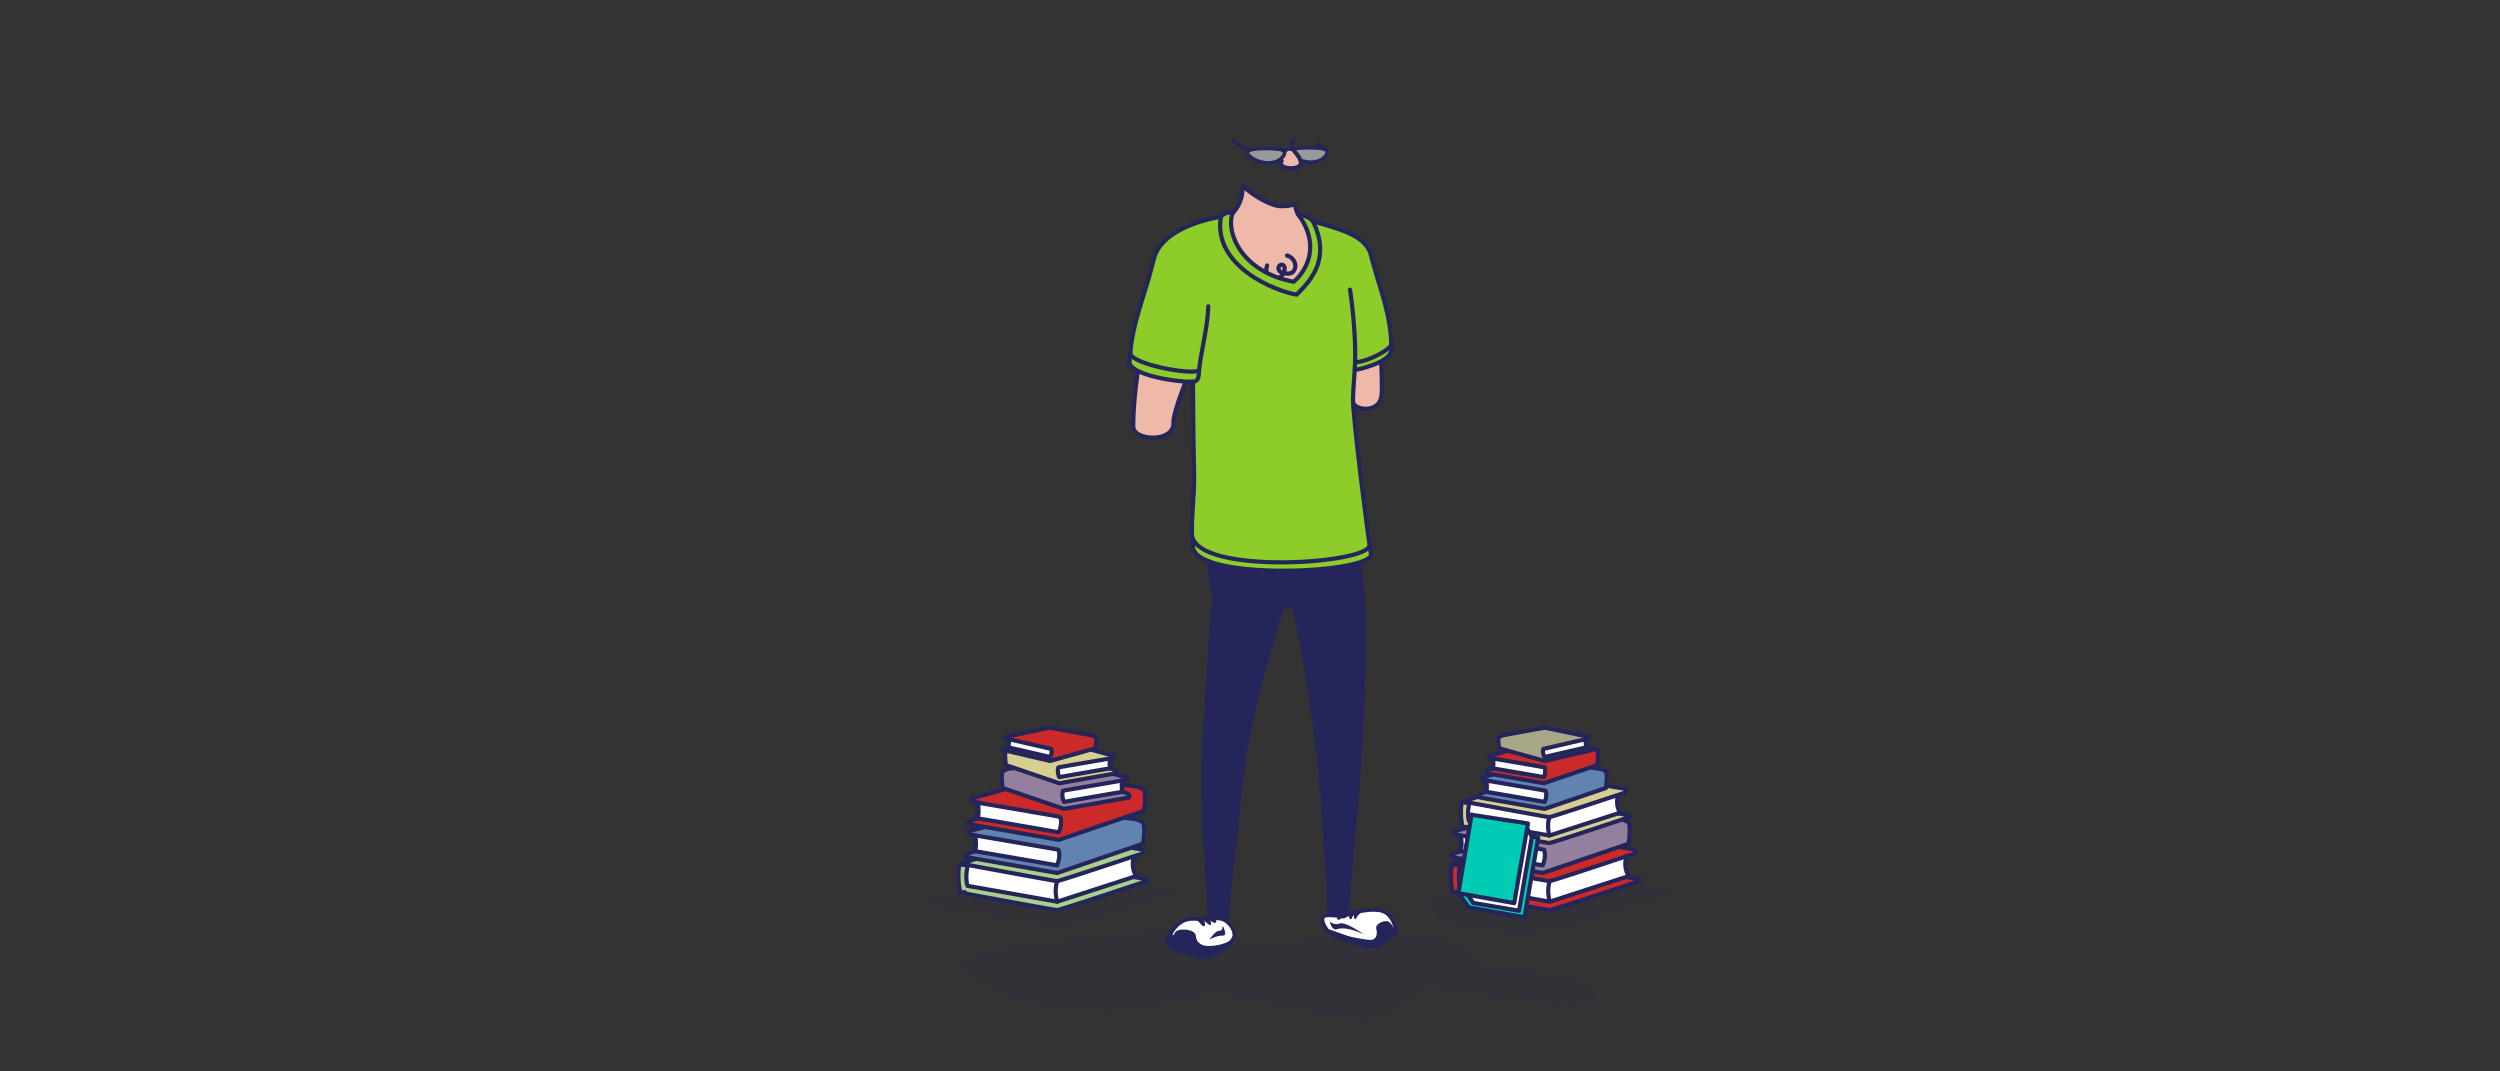 <svg id="Shadow" xmlns="http://www.w3.org/2000/svg" viewBox="0 0 1792 768"><rect x="0" y="0" width="1792" height="768" fill="#333333" stroke="none"/><defs><style>.cls-1,.cls-4,.cls-6{fill:#24265b;}.cls-1{opacity:0.1;}.cls-2{fill:#eeb9a9;}.cls-10,.cls-11,.cls-12,.cls-13,.cls-14,.cls-15,.cls-16,.cls-17,.cls-2,.cls-3,.cls-4,.cls-5,.cls-7,.cls-9{stroke:#24265b;stroke-linecap:round;stroke-linejoin:round;}.cls-10,.cls-11,.cls-12,.cls-13,.cls-14,.cls-15,.cls-16,.cls-17,.cls-2,.cls-3,.cls-4,.cls-7{stroke-width:3px;}.cls-3,.cls-9{fill:none;}.cls-11,.cls-5,.cls-8{fill:#fff;}.cls-5,.cls-9{stroke-width:2.55px;}.cls-7{fill:#8dcc29;}.cls-8{opacity:0.5;}.cls-10{fill:#a9cf8a;}.cls-12{fill:#6183b0;}.cls-13{fill:#cc2929;}.cls-14{fill:#94809e;}.cls-15{fill:#d6cf90;}.cls-16{fill:#a8a887;}.cls-17{fill:#00ccb4;}</style></defs><title>topic</title><polygon class="cls-1" points="659.72 647.36 760.8 665 845 638.95 763.1 620.05 659.72 647.36"/><path class="cls-1" d="M867,665c-14.84,0-178.68,12.77-178.68,26.35s61.23,34,98.35,34,64.22-12.66,84-12.66,84.07,18.5,107.36,18.5,37.87-25.8,48.53-23.91,117.49,22,117.49,6.38-74.25-18.63-84.72-23.37-2.87-6.29-10.22-12.4-65.75-11.26-79.58-11.26-51.86,12.52-64.77,12.52S881.88,665,867,665Z"/><polygon class="cls-1" points="1023 642.53 1032 660.27 1090.84 670.51 1101.99 666.75 1107.11 668.48 1204 638.95 1121.58 625.76 1023 642.53"/><path class="cls-2" d="M976,418.49c-7.53-70.4-7.53-97.42-6.16-130.23,1.41,6.14,18.84,7.93,20.38-4.52s-2.84-99.56-20-112.6c-8.88-6.75-37-8.65-40.65-19.32a40.86,40.86,0,0,1-1.34-5.36,32.42,32.42,0,0,1-10.13,1.33c-7.17,0-21.4-8.49-27.42-14.87v1.88c0,15-11.79,25-25.06,28.49-15.57,4.12-28.35,13.32-33.49,28.87s-19.81,73.1-19.81,113.53c0,10.41,29.34,11.88,28.84-2.79-0.32-9.24,13.63-40.08,18.21-56.13,3.56,28.44,19.6,50.05,9.36,109.51C861.35,399.22,979,446.95,976,418.49Z"/><path class="cls-3" d="M922.51,183.19c4.68,1,7.88,7.09,4.76,11.15-1.87,2.44-5.95,1.88-7.19,1.43s-3.07-.72-3.56-2.89c-0.58-2.58,2.12-3.86,3.5-2.61s0.81,3.67.06,5.51a7.35,7.35,0,0,1-7.46,4c-4.29-.42-5.9-4.9-4.33-9.53"/><path class="cls-4" d="M965,654.13s7.68-79.68,10.12-117.66c0.69-10.78,3.95-89.52.9-118-1.52-14.21-2.73-26.65-3.69-37.73-5.2,8.22-84.49,12.84-106.21.43C865,410,871,428.52,870.43,431.49c-0.68,3.76-5.72,57.71-7.44,120.61-0.89,32.36,4.45,103.46,4.06,105.75l12.07,0.28c1.8-20,7.09-66.93,11.32-105.11,4.64-41.82,26.61-111.68,28.12-117.46a78.68,78.68,0,0,1,8.92-1.43c1.25,4.65,10,46.83,16.12,93.68S953,655.92,953,655.92l7,0.36Z"/><path class="cls-5" d="M989.06,652.62c-10.44-1.74-26.74,3.78-26.74,3.78-3.92.8-13.62-2-14.26,1.76s3.49,8.84,3.49,8.84l29,10.54,20.31-9.08S999.5,654.37,989.06,652.62Z"/><path class="cls-6" d="M950.1,664.91c-2.68,2.32,4.64,9.29,29.92,14.38,11.78,2.37,25.49-12.06,20.11-14.65-0.41,3.66-2-3-5.17-4.13s-9.47,2-8.47,5.31,0.29,7.82-4,7.91S950.74,668.65,950.1,664.91Z"/><path class="cls-6" d="M953.26,660.51s1,6.88,5.19,5.52c7.38-2.37,19.32,3.87,19.32,3.87s-13.13-9.43-17.44-7.94A6.84,6.84,0,0,1,953.26,660.51Z"/><path class="cls-6" d="M958.44,658.41a0.22,0.22,0,0,1,0-.1l0-.3a3.62,3.62,0,0,1,.28-0.91,4.36,4.36,0,0,1,.74-1.09,5,5,0,0,1,1.17-.93,6.26,6.26,0,0,1,.67-0.32,4.58,4.58,0,0,1,.68-0.2,3.86,3.86,0,0,1,1.23,0,3,3,0,0,1,.85.22,2,2,0,0,1,.31.15,1,1,0,0,1,.33,1.44l-0.11.14-0.1.11a2.33,2.33,0,0,1-.23.21c-0.14.13-.35,0.25-0.57,0.41s-0.24.14-.36,0.22a2.56,2.56,0,0,1-.38.21c-0.26.14-.53,0.25-0.79,0.37l-0.77.36c-0.26.11-.48,0.24-0.69,0.34l-0.53.27a0.44,0.44,0,0,1-.15.06,0.08,0.08,0,0,0-.05,0,0.78,0.78,0,0,1-1.26-.11Z"/><path class="cls-6" d="M962.11,657.53a0.21,0.21,0,0,1,0-.1l0-.3a3.63,3.63,0,0,1,.28-0.91,4.36,4.36,0,0,1,.74-1.09,5,5,0,0,1,1.17-.93,6.26,6.26,0,0,1,.67-0.32,4.58,4.58,0,0,1,.68-0.2,3.86,3.86,0,0,1,1.23,0,3,3,0,0,1,.85.22,2,2,0,0,1,.31.15,1,1,0,0,1,.33,1.44l-0.11.14-0.1.11a2.37,2.37,0,0,1-.23.21c-0.14.13-.35,0.25-0.57,0.41s-0.24.14-.36,0.22a2.56,2.56,0,0,1-.38.21c-0.26.14-.53,0.25-0.79,0.37l-0.77.36c-0.26.11-.48,0.24-0.69,0.34l-0.53.27a0.44,0.44,0,0,1-.15.06,0.08,0.08,0,0,0-.05,0,0.78,0.78,0,0,1-1.26-.11Z"/><path class="cls-6" d="M970.65,657.88a2.33,2.33,0,0,1-.14-0.36,3.92,3.92,0,0,1-.18-0.94,4.47,4.47,0,0,1,.14-1.38,4.29,4.29,0,0,1,.77-1.53,3.73,3.73,0,0,1,.64-0.65,3.47,3.47,0,0,1,.74-0.48,3.38,3.38,0,0,1,.76-0.26,2.76,2.76,0,0,1,.69-0.08,2.16,2.16,0,0,1,.56,0,3.34,3.34,0,0,1,.42.11,2.15,2.15,0,0,1,.35.14,1,1,0,0,1,.27,1.52l-0.15.18a2.68,2.68,0,0,1-.22.22c-0.13.13-.33,0.26-0.51,0.43a2.7,2.7,0,0,0-.28.24c-0.08.1-.19,0.15-0.26,0.24s-0.17.14-.24,0.23a2.31,2.31,0,0,0-.24.23,4.65,4.65,0,0,0-.49.57c-0.16.22-.31,0.46-0.45,0.68l-0.34.57a1.64,1.64,0,0,0-.14.22A0.85,0.85,0,0,1,970.65,657.88Z"/><path class="cls-6" d="M967.3,658a2.34,2.34,0,0,1-.14-0.36,3.92,3.92,0,0,1-.18-0.94,4.46,4.46,0,0,1,.14-1.38,4.29,4.29,0,0,1,.77-1.53,3.75,3.75,0,0,1,.64-0.65,3.48,3.48,0,0,1,.74-0.48,3.38,3.38,0,0,1,.76-0.26,2.76,2.76,0,0,1,.68-0.08,2.16,2.16,0,0,1,.56,0,3.35,3.35,0,0,1,.42.11,2.13,2.13,0,0,1,.35.14,1,1,0,0,1,.27,1.52l-0.15.18a2.72,2.72,0,0,1-.22.22c-0.13.13-.33,0.26-0.51,0.43a2.7,2.7,0,0,0-.28.24c-0.08.1-.19,0.15-0.26,0.24s-0.17.14-.24,0.23a2.31,2.31,0,0,0-.24.23,4.67,4.67,0,0,0-.49.57c-0.16.22-.31,0.46-0.45,0.68l-0.34.57a1.7,1.7,0,0,0-.14.22A0.85,0.85,0,1,1,967.3,658Z"/><path class="cls-7" d="M809.6,259.56c0,8.06,28.33,14.1,45.54,14.1,0.15,15.07.19,42.5,0.77,63.39,0.61,22-3.19,37.5-.77,55.26,3.34,24.55,130.13,18.68,127.57,4.6s-12.88-97.51-12.88-110.14c0-5.15,1.22-21.47,1.22-21.47s26.29-4.93,26.29-14.92c0-25.15-8.23-42.51-14.83-68-3.83-14.79-26.95-19.18-41.41-23.78-2.07-2.59-8.65-5.34-10-4.13,14.63,20.25,6.89,38.25-3.75,47.5-36.24-6.64-48.74-34-44-48.77-0.71-2.26-7.21.07-8.19,2.2-17.21,2.84-43.49,11.5-48.09,30.37C819.79,215.43,811.38,230.54,809.6,259.56Z"/><path class="cls-3" d="M967.69,207.64s5.11,32.67,3.35,57.64"/><path class="cls-3" d="M866.13,219.58c-0.71,18.27-6.12,34.86-6.76,47.8-0.23,4.68-1.54,6.27-5,6.27"/><path class="cls-3" d="M875.12,155.39c-5.9,35.66,39.46,53.44,54.34,55.81,11.22-11.14,24.38-26.55,11.64-52.61"/><path class="cls-3" d="M859.38,265.28c-3.2,4.23-50.3-4.31-49.21-12.57"/><path class="cls-3" d="M971.76,259.56c8.15,0,25.57-9.19,25.57-12.94"/><path class="cls-3" d="M854.4,384c5,28.44,127.42,20.27,127.42,6.63"/><path class="cls-8" d="M925.07,107.77c1.34-2.28,23.22-2.64,25.62-.13s-2.89,8.62-10.91,8.62S923.14,111.08,925.07,107.77Z"/><path class="cls-9" d="M925.07,107.77c1.34-2.28,23.22-2.64,25.62-.13s-2.89,8.62-10.91,8.62S923.14,111.08,925.07,107.77Z"/><path class="cls-2" d="M927,100.94c-3.86,6.48,3.86,7.89,5.45,15.36,1.31,6.11-17.7,5.65-13.79-1"/><path class="cls-8" d="M894.54,108.3c1.34-2.28,23.22-2.64,25.62-.13s-2.89,8.62-10.91,8.62S892.61,111.6,894.54,108.3Z"/><path class="cls-9" d="M894.54,108.3c1.34-2.28,23.22-2.64,25.62-.13s-2.89,8.62-10.91,8.62S892.61,111.6,894.54,108.3Z"/><path class="cls-9" d="M927.7,108.3c-1.12-2-5.1-2-7,0"/><path class="cls-9" d="M884.43,100.94a40.25,40.25,0,0,0,12.08,6.44"/><path class="cls-9" d="M944.63,103a21,21,0,0,1,4.11,3.27"/><path class="cls-10" d="M689.24,640c2.26-1.47,3.19.57,3.19,0.57s63.09,11.76,65.33,11.76,63.95-20.69,63.95-20.69,1.85-1.16.28-1.43l-67.27-11.55-62.31,1.22a3.94,3.94,0,0,1-3.17-.57C685.6,616.69,687,641.42,689.24,640Z"/><path class="cls-11" d="M693.6,635l64.16,11.33L814.41,628s-4.71-7-1.12-14.41c-14.44,0-57.41,3.58-57.41,3.58S709.21,616.28,694,620C692.15,624.18,692.48,633.29,693.6,635Z"/><path class="cls-10" d="M688.79,619.07a4.17,4.17,0,0,0,4.06.74s63.22,11.78,64.9,11.78,56.93-18.47,59.54-19.27,2.66-3.27.57-3.57c-9.57-1.35-59.21-10.16-59.21-10.16-2.8.58-2.63-1.37-3.94-.68S688.79,619.07,688.79,619.07Z"/><path class="cls-11" d="M757.76,646.31s-2.33-7.77,0-14.71"/><path class="cls-12" d="M692.69,614.35c1.8,0.33,65.07,11.41,65.07,11.41l61.59-21s2.45-15.66-1.12-15.91c-0.67,0-2.63-1.68-4.93-1.77-17.16-2.35-58.48-7.29-58.48-7.29l-60.14,16s-0.7,2.16.79,2.41L699,598.8v11.4L693.58,612C692.06,612.47,690.88,614,692.69,614.35Z"/><path class="cls-11" d="M699,610.21c5.37,0.77,58.72,10.08,58.72,10.08s2.81-6.15.94-11.2C752.33,607.87,699,598.8,699,598.8A29.21,29.21,0,0,1,699,610.21Z"/><path class="cls-13" d="M694.57,590.73C696.36,591.05,759,602,759,602l61-20.76s2.43-15.5-1.11-15.75c-0.67,0-2.6-1.67-4.89-1.75-17-2.33-58-8-58-8l-59.43,16.64s-0.69,2.14.78,2.38l3.54,0.58v11.29l-5.41,1.76C694,588.86,692.79,590.4,694.57,590.73Z"/><path class="cls-11" d="M700.86,586.62c5.32,0.76,58.14,10,58.14,10s2.78-6.09.93-11.09c-6.3-1.2-59.07-10.18-59.07-10.18A28.92,28.92,0,0,1,700.86,586.62Z"/><path class="cls-14" d="M809,571.69c-1.29.24-46.4,8.13-46.4,8.13l-43.92-15s-1.75-12.29.8-12.47c0.48,0,1.87-1.2,3.52-1.26,12.24-1.68,40.88-5.65,40.88-5.65l43.72,11.86s0.5,1.54-.56,1.72l-2.55.41v8.13l3.89,1.27C809.48,569.23,810.32,571.46,809,571.69Z"/><path class="cls-11" d="M804.51,567.61c-3.83.55-41.88,7.19-41.88,7.19s-2-4.38-.67-8c4.54-.86,42.54-7.33,42.54-7.33A20.83,20.83,0,0,0,804.51,567.61Z"/><path class="cls-15" d="M799.7,554.35l-40.45,7.09L721,548.4s-1.53-10.71.7-10.87c0.42,0,1.63-1,3.07-1.1,10.67-1.46,35.63-4.92,35.63-4.92l38.11,10.33s0.44,1.34-.49,1.5l-2.22.36v7.09l3.39,1.1C800.09,552.2,800.82,554.14,799.7,554.35Z"/><path class="cls-11" d="M795.76,550.79c-3.34.48-36.5,6.26-36.5,6.26s-1.75-3.82-.58-7c4-.75,37.08-6.39,37.08-6.39A18.16,18.16,0,0,0,795.76,550.79Z"/><path class="cls-13" d="M719.31,537.68l33.34,7.79,32.48-9.06s1.73-8-.12-8.27a8.79,8.79,0,0,0-2.5-1.06c-8.81-1.71-30-5.47-30-5.47l-31.58,6.53s-0.43,1.1.34,1.27l1.83,0.4-0.33,5.9-2.88.76C719,536.68,718.38,537.45,719.31,537.68Z"/><path class="cls-11" d="M722.71,535.72c2.76,0.55,30.09,6.92,30.09,6.92s1.63-3.1.81-5.77c-3.26-.81-30.57-7.05-30.57-7.05A15.14,15.14,0,0,1,722.71,535.72Z"/><path class="cls-13" d="M1042.28,640c2.26-1.47,3.19.57,3.19,0.57s63.09,11.76,65.33,11.76,63.95-20.69,63.95-20.69,1.85-1.16.28-1.43l-67.27-11.55-62.31,1.22a3.94,3.94,0,0,1-3.17-.57C1038.65,616.69,1040,641.42,1042.28,640Z"/><path class="cls-11" d="M1046.64,635l64.16,11.33L1167.46,628s-4.71-7-1.12-14.41c-14.44,0-57.41,3.58-57.41,3.58s-46.66-.92-61.87,2.82C1045.2,624.18,1045.52,633.29,1046.64,635Z"/><path class="cls-13" d="M1041.83,619.07a4.17,4.17,0,0,0,4.06.74s63.22,11.78,64.9,11.78,56.93-18.47,59.54-19.27,2.66-3.27.57-3.57c-9.57-1.35-59.21-10.16-59.21-10.16-2.8.58-2.63-1.37-3.94-.68S1041.83,619.07,1041.83,619.07Z"/><path class="cls-11" d="M1110.8,646.31s-2.33-7.77,0-14.71"/><path class="cls-14" d="M1040.73,614.35c1.8,0.33,65.07,11.41,65.07,11.41l61.59-21s2.45-15.66-1.12-15.91c-0.67,0-2.63-1.68-4.93-1.77-17.16-2.35-58.48-7.29-58.48-7.29l-60.14,16s-0.7,2.16.79,2.41l3.58,0.58v11.4l-5.46,1.77C1040.11,612.47,1038.93,614,1040.73,614.35Z"/><path class="cls-11" d="M1047.08,610.21c5.37,0.77,58.72,10.08,58.72,10.08s2.81-6.15.94-11.2c-6.36-1.21-59.66-10.28-59.66-10.28A29.21,29.21,0,0,1,1047.08,610.21Z"/><path class="cls-15" d="M1049.22,593.21c2-1.31,2.85.51,2.85,0.51s56.49,10.53,58.51,10.53,57.27-18.53,57.27-18.53,1.65-1,.25-1.28l-60.24-10.34-55.8,1.09a3.53,3.53,0,0,1-2.84-.51C1046,572.37,1047.2,594.52,1049.22,593.21Z"/><path class="cls-11" d="M1053.13,588.75l57.45,10.15,50.74-16.36s-4.22-6.23-1-12.91c-12.93,0-51.41,3.2-51.41,3.2s-41.79-.82-55.41,2.52C1051.83,579.08,1052.12,587.25,1053.13,588.75Z"/><path class="cls-15" d="M1048.82,574.51a3.74,3.74,0,0,0,3.64.66s56.61,10.55,58.12,10.55,51-16.54,53.32-17.25,2.38-2.93.51-3.19c-8.57-1.21-53-9.1-53-9.1-2.51.52-2.36-1.23-3.52-.6S1048.82,574.51,1048.82,574.51Z"/><path class="cls-11" d="M1110.58,598.9s-2.09-7,0-13.18"/><path class="cls-12" d="M1060.82,571.69c1.29,0.24,46.4,8.13,46.4,8.13l43.92-15s1.75-12.29-.8-12.47c-0.48,0-1.87-1.2-3.52-1.26-12.24-1.68-40.88-5.65-40.88-5.65l-43.72,11.86s-0.5,1.54.56,1.72l2.55,0.41v8.13l-3.89,1.27C1060.37,569.23,1059.53,571.46,1060.82,571.69Z"/><path class="cls-11" d="M1065.35,567.61c3.83,0.55,41.88,7.19,41.88,7.19s2-4.38.67-8c-4.54-.86-42.54-7.33-42.54-7.33A20.83,20.83,0,0,1,1065.35,567.61Z"/><path class="cls-13" d="M1066.15,554.35l40.45,7.09,38.29-13s1.53-10.71-.7-10.87c-0.42,0-1.63-1-3.07-1.1-10.67-1.46-35.63-4.92-35.63-4.92l-38.11,10.33s-0.44,1.34.49,1.5l2.22,0.36v7.09l-3.39,1.1C1065.77,552.2,1065,554.14,1066.15,554.35Z"/><path class="cls-11" d="M1070.1,550.79c3.34,0.48,36.5,6.26,36.5,6.26s1.75-3.82.58-7c-4-.75-37.08-6.39-37.08-6.39A18.16,18.16,0,0,1,1070.1,550.79Z"/><path class="cls-16" d="M1140.55,537.68l-33.34,7.79-32.48-9.06s-1.73-8,.12-8.27a8.79,8.79,0,0,1,2.5-1.06c8.81-1.71,30-5.47,30-5.47l31.58,6.53s0.43,1.1-.34,1.27l-1.83.4,0.33,5.9,2.88,0.76C1140.81,536.68,1141.47,537.45,1140.55,537.68Z"/><path class="cls-11" d="M1137.14,535.72c-2.76.55-30.09,6.92-30.09,6.92s-1.63-3.1-.81-5.77c3.26-.81,30.57-7.05,30.57-7.05A15.14,15.14,0,0,0,1137.14,535.72Z"/><polygon class="cls-17" points="1062.54 594.23 1054.86 583.96 1045.42 640.15 1052.75 650.37 1092.72 657.5 1102.6 600.4 1062.54 594.23"/><polygon class="cls-11" points="1058.33 589.5 1052.29 641.7 1056.02 647.2 1088.86 652.81 1098.05 599.7 1093.44 591.84 1058.33 589.5"/><polygon class="cls-17" points="1054.84 584.04 1045.4 640.23 1085.38 647.36 1095.25 590.26 1054.84 584.04"/><path class="cls-5" d="M855.47,658.7c-13.5-.44-18.05,14.81-18.05,14.81s15,12.55,25.17,12.55,21.91-10.92,22.18-15.49-4.27-10.85-9.46-11.9S866.17,659.05,855.47,658.7Z"/><path class="cls-6" d="M884.76,670.58c2.4,4.18-11.8,15.49-22.18,15.49s-27.72-4.14-26.93-12.27c0.21-2.11.55-5.18,4.92-6.28-1.15,2.53.62,3.87,1.54,1.24,1.42-4.06,14.71-3,15.07,1.94,0.18,2.58,1.51,7.55,9.68,7.39S883.61,674.82,884.76,670.58Z"/><path class="cls-6" d="M866.86,673.51s4.24-6.46,7-6.27,2.56-3.79,2.56-3.79,4,7.44,0,7.2S866.86,673.51,866.86,673.51Z"/><path class="cls-6" d="M864.28,657.3a0.31,0.31,0,0,1,.1-0.06l0.3-.16a4.36,4.36,0,0,1,1-.34,5.27,5.27,0,0,1,1.52-.06,6.08,6.08,0,0,1,1.67.43,7.79,7.79,0,0,1,.77.39,5.87,5.87,0,0,1,.67.48,4.9,4.9,0,0,1,1,1.07,3.71,3.71,0,0,1,.45.91,2.6,2.6,0,0,1,.11.38,1,1,0,0,1-1.14,1.15l-0.12,0a2.81,2.81,0,0,1-.34-0.09c-0.21-.06-0.47-0.19-0.78-0.3-0.16-.06-0.3-0.14-0.46-0.22a3.89,3.89,0,0,1-.49-0.24c-0.33-.16-0.65-0.35-1-0.52s-0.66-.33-1-0.46-0.63-.26-0.9-0.37L865,659,864.8,659a0.13,0.13,0,0,0-.07,0,0.83,0.83,0,0,1-.68-1.27Z"/><path class="cls-6" d="M857.74,657.57l0.11,0,0.34,0a4.36,4.36,0,0,1,1.09,0,5.27,5.27,0,0,1,1.44.48,6.09,6.09,0,0,1,1.41,1,7.8,7.8,0,0,1,.58.64,5.85,5.85,0,0,1,.46.68,4.9,4.9,0,0,1,.52,1.34,3.7,3.7,0,0,1,.1,1,2.59,2.59,0,0,1,0,.39,1,1,0,0,1-1.48.68l-0.11-.06a2.82,2.82,0,0,1-.29-0.21c-0.18-.13-0.37-0.34-0.63-0.56s-0.23-.24-0.36-0.37a3.9,3.9,0,0,1-.37-0.39c-0.25-.27-0.49-0.56-0.74-0.83s-0.5-.54-0.75-0.78-0.5-.46-0.72-0.66l-0.56-.47a0.77,0.77,0,0,1-.14-0.13,0.13,0.13,0,0,0-.06,0,0.83,0.83,0,0,1-.19-1.43Z"/><path class="cls-6" d="M866.7,662.89l-0.29-.21c-0.17-.12-0.42-0.39-0.67-0.55l-0.81-.65-0.9-.68c-0.61-.42-1.18-0.81-1.65-1.16-0.23-.18-0.44-0.32-0.59-0.45a0.5,0.5,0,0,1-.19-0.19,0.85,0.85,0,0,1-.08-1.69s0.19-.09.46-0.17a3.62,3.62,0,0,1,1.11-.13,4.52,4.52,0,0,1,.73.09,4,4,0,0,1,.78.23,5.52,5.52,0,0,1,1.48.9,6.73,6.73,0,0,1,1.13,1.25l0.39,0.65c0.11,0.22.2,0.45,0.29,0.64a3.65,3.65,0,0,1,.24.92c0,0.22,0,.36,0,0.36A0.94,0.94,0,0,1,866.7,662.89Z"/></svg>